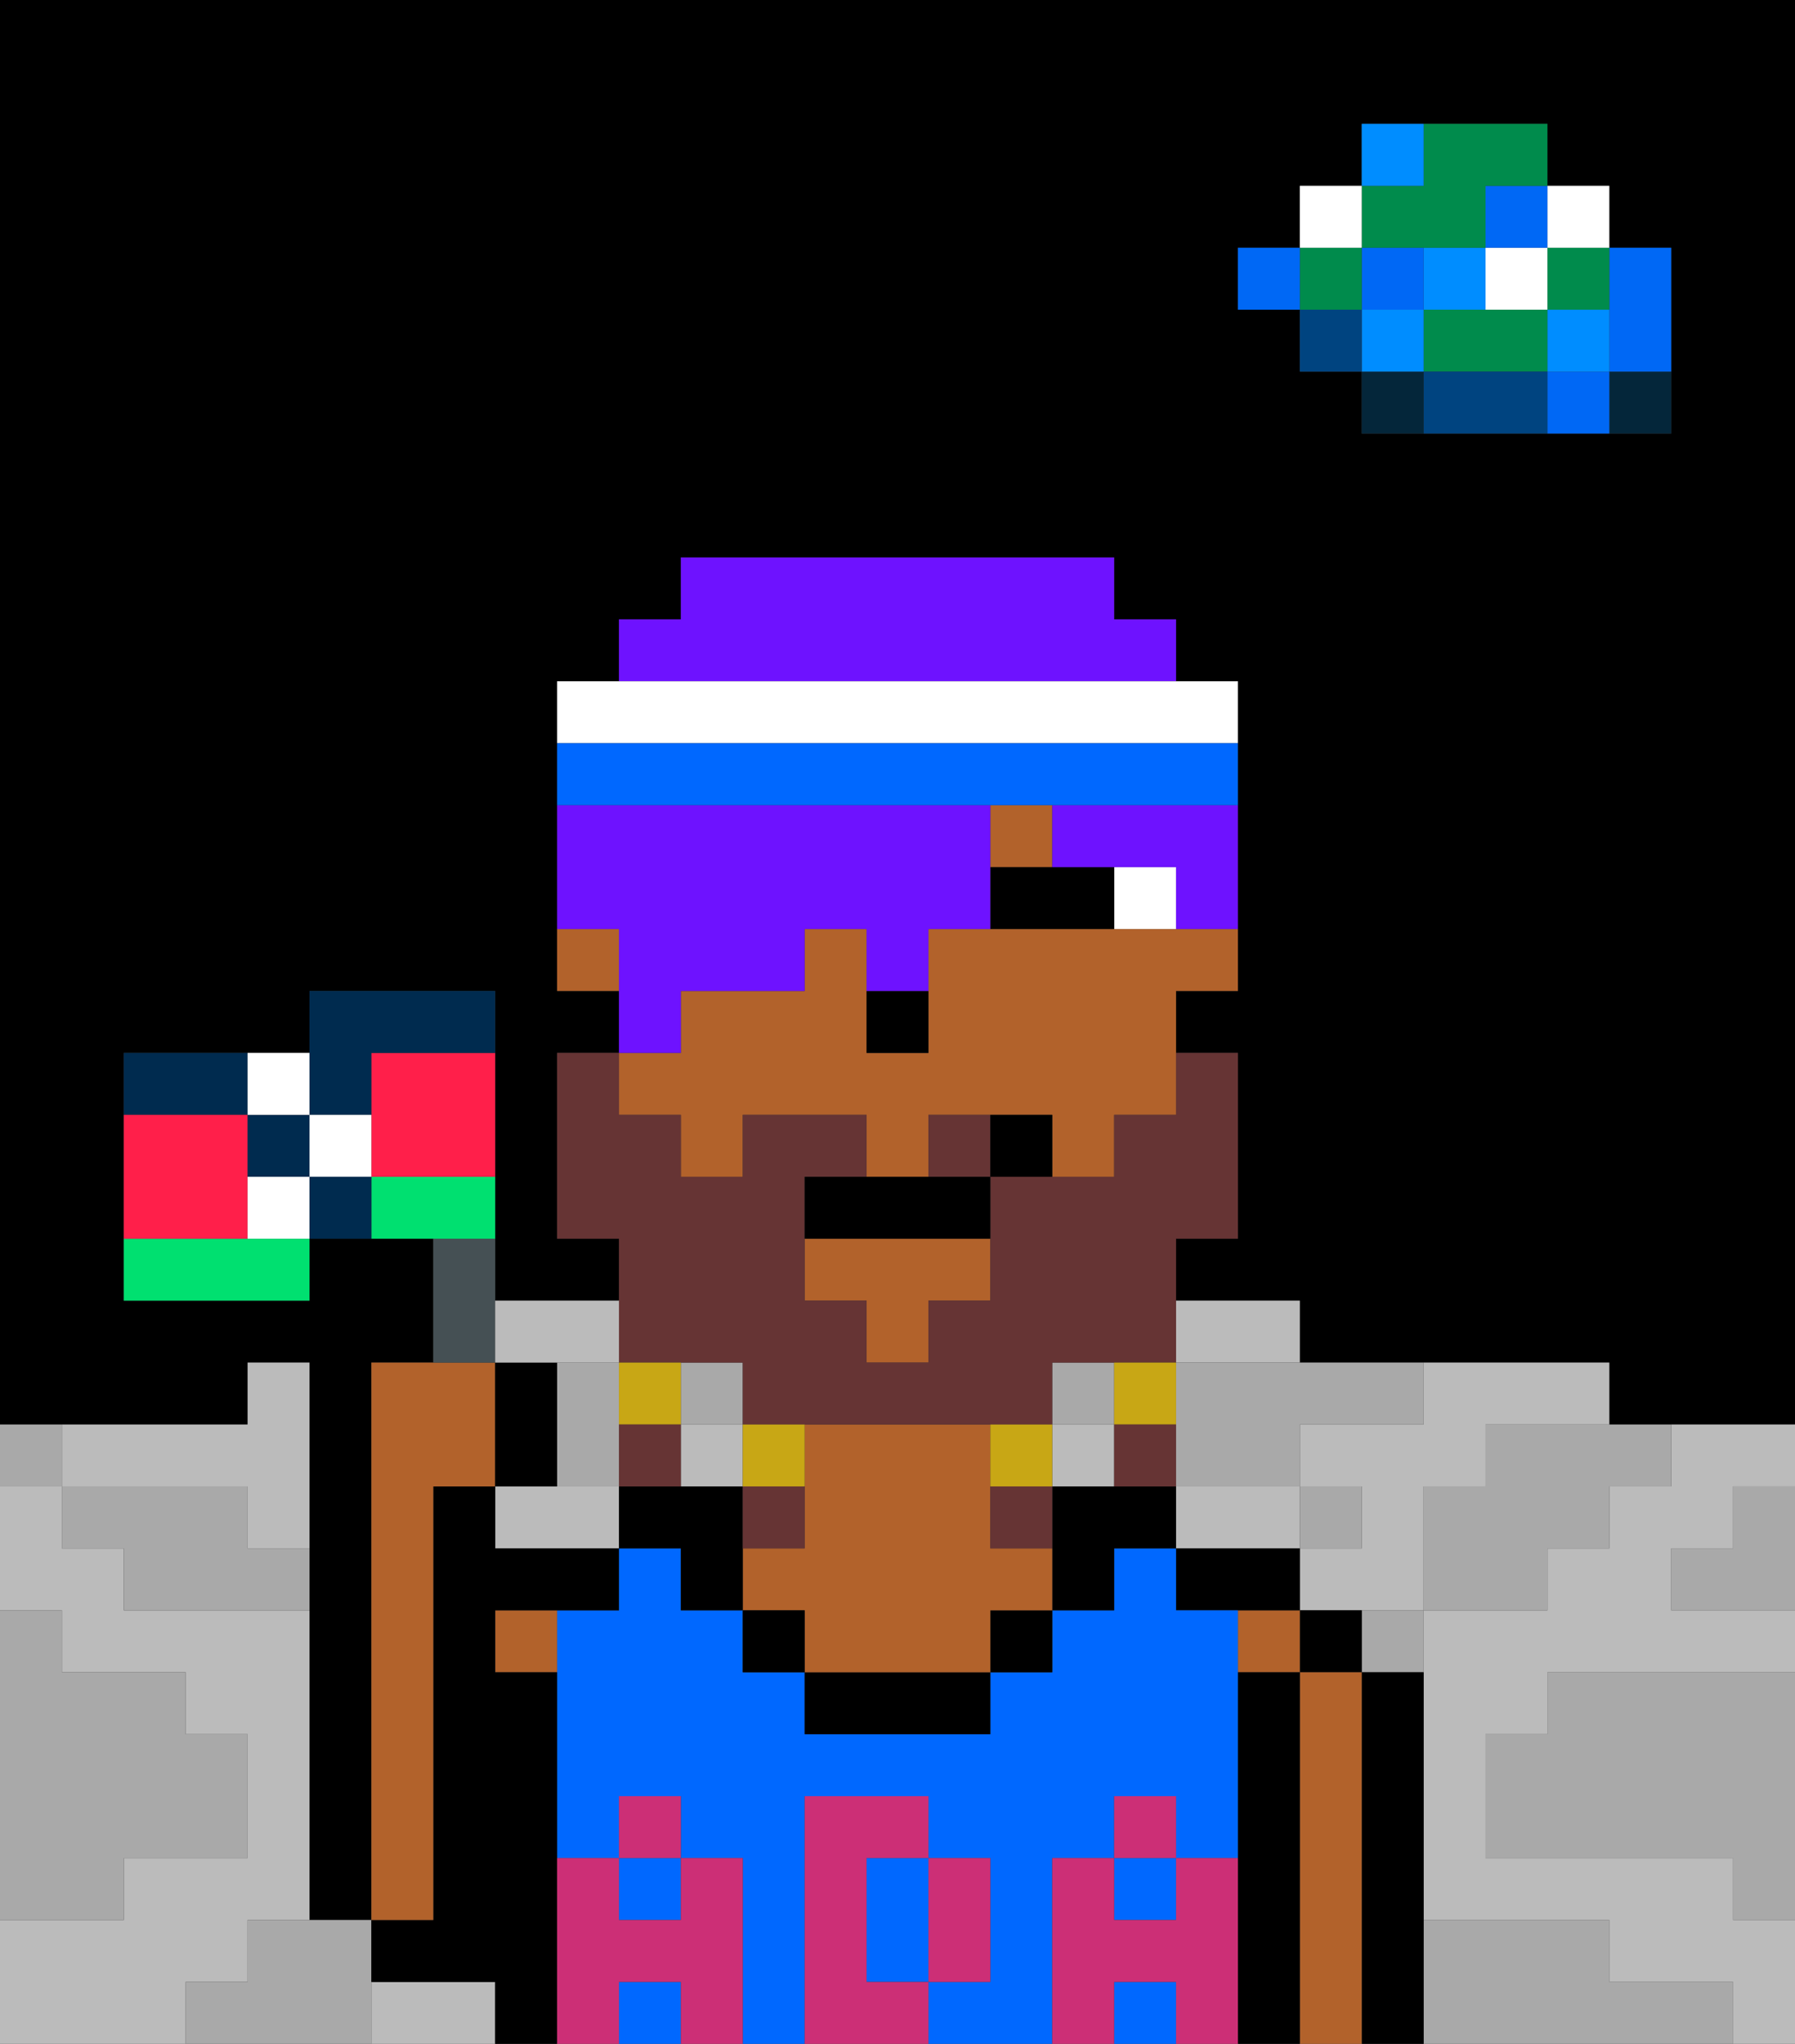<svg xmlns="http://www.w3.org/2000/svg" viewBox="0 0 29 33"><rect x="0" y="0" width="29" height="33" fill="#333333" stroke="none"/><defs><style>polygon,rect,path{shape-rendering:crispedges;}polygon,rect,path{shape-rendering:crispedges;}.lb79-1{fill:#a9a9a9;}.lb79-2{fill:#000000;}.lb79-3{fill:#bbbbbb;}.lb79-4{fill:#04263a;}.lb79-5{fill:#0068f5;}.lb79-6{fill:#008dff;}.lb79-7{fill:#008b4c;}.lb79-8{fill:#ffffff;}.lb79-9{fill:#004480;}.lb79-10{fill:#b2622b;}.lb79-11{fill:#0068ff;}.lb79-12{fill:#cc2f76;}.lb79-13{fill:#663434;}.lb79-14{fill:#c8a715;}.lb79-15{fill:#6e12ff;}.lb79-16{fill:#0068ff;}.lb79-17{fill:#455054;}.lb79-18{fill:#002b4f;}.lb79-19{fill:#00e070;}.lb79-20{fill:#ff1f4a;}</style></defs><path class="lb79-1" d="M28,25H27v1h2V24H28Z"/><path class="lb79-2" d="M0,0V23H4V22H5v9H6V22H7V20H5v1H2V17H5V16H8v5h2V20H9V17h1V16H9V11h1V10h1V9h7v1h1v1h1v5H19v1h1v3H19v1h2v1h5v1h3V0H0ZM27,5V7H22V6H21V5H20V4h1V3h1V2h3V3h1V4h1Z"/><path class="lb79-1" d="M27,32H26V31H23v2h5V32Z"/><path class="lb79-1" d="M25,27v1H24v2h4v1h1V27H25Z"/><rect class="lb79-3" x="11" y="23" width="1" height="1"/><path class="lb79-3" d="M9,24H8v1h2V24Z"/><rect class="lb79-3" x="17" y="23" width="1" height="1"/><path class="lb79-3" d="M21,24H19v1h2Z"/><path class="lb79-3" d="M22,23H21v1h1v1H21v1h2V24h1V23h2V22H23v1Z"/><path class="lb79-3" d="M27,24H26v1H25v1H23v5h3v1h2v1h1V31H28V30H24V28h1V27h4V26H27V25h1V24h1V23H27Z"/><path class="lb79-3" d="M4,32V31H5V26H2V25H1V24H0v2H1v1H3v1H4v2H2v1H0v2H3V32Z"/><path class="lb79-3" d="M20,22h1V21H19v1Z"/><path class="lb79-3" d="M2,24H4v1H5V22H4v1H1v1Z"/><path class="lb79-3" d="M7,32H6v1H8V32Z"/><path class="lb79-4" d="M26,7h1V6H26Z"/><path class="lb79-5" d="M26,5V6h1V4H26Z"/><path class="lb79-5" d="M25,6V7h1V6Z"/><rect class="lb79-6" x="25" y="5" width="1" height="1"/><rect class="lb79-7" x="25" y="4" width="1" height="1"/><rect class="lb79-8" x="25" y="3" width="1" height="1"/><path class="lb79-1" d="M24,24H23v2h2V25h1V24h1V23H24Z"/><path class="lb79-7" d="M24,5H23V6h2V5Z"/><rect class="lb79-8" x="24" y="4" width="1" height="1"/><rect class="lb79-5" x="24" y="3" width="1" height="1"/><path class="lb79-9" d="M24,6H23V7h2V6Z"/><rect class="lb79-6" x="23" y="4" width="1" height="1"/><path class="lb79-1" d="M22,27h1V26H22Z"/><path class="lb79-4" d="M22,6V7h1V6Z"/><rect class="lb79-6" x="22" y="5" width="1" height="1"/><rect class="lb79-5" x="22" y="4" width="1" height="1"/><path class="lb79-7" d="M23,4h1V3h1V2H23V3H22V4Z"/><path class="lb79-6" d="M23,2H22V3h1Z"/><rect class="lb79-1" x="21" y="24" width="1" height="1"/><rect class="lb79-9" x="21" y="5" width="1" height="1"/><rect class="lb79-7" x="21" y="4" width="1" height="1"/><rect class="lb79-8" x="21" y="3" width="1" height="1"/><rect class="lb79-5" x="20" y="4" width="1" height="1"/><rect class="lb79-1" x="17" y="22" width="1" height="1"/><path class="lb79-1" d="M19,22v2h2V23h2V22H19Z"/><rect class="lb79-1" x="11" y="22" width="1" height="1"/><path class="lb79-1" d="M10,24V22H9v2Z"/><path class="lb79-1" d="M6,31H4v1H3v1H6V31Z"/><path class="lb79-1" d="M2,30H4V28H3V27H1V26H0v5H2Z"/><path class="lb79-1" d="M4,24H1v1H2v1H5V25H4Z"/><path class="lb79-1" d="M1,23H0v1H1Z"/><path class="lb79-2" d="M23,27H22v6h1V27Z"/><path class="lb79-2" d="M21,26v1h1V26Z"/><path class="lb79-10" d="M22,27H21v6h1V27Z"/><rect class="lb79-10" x="20" y="26" width="1" height="1"/><path class="lb79-2" d="M21,27H20v6h1V27Z"/><path class="lb79-2" d="M21,25H19v1h2Z"/><path class="lb79-11" d="M17,30h1V29h1v1h1V26H19V25H18v1H17v1H16v1H13V27H12V26H11V25H10v1H9v4h1V29h1v1h1v3h1V29h2v1h1v2H15v1h2V30Z"/><path class="lb79-11" d="M14,31v1h1V30H14Z"/><rect class="lb79-11" x="18" y="32" width="1" height="1"/><rect class="lb79-11" x="18" y="30" width="1" height="1"/><rect class="lb79-11" x="10" y="32" width="1" height="1"/><rect class="lb79-11" x="10" y="30" width="1" height="1"/><path class="lb79-2" d="M18,24H17v2h1V25h1V24Z"/><rect class="lb79-2" x="16" y="26" width="1" height="1"/><path class="lb79-2" d="M13,27v1h3V27H13Z"/><path class="lb79-10" d="M16,25V23H13v2H12v1h1v1h3V26h1V25Z"/><rect class="lb79-2" x="12" y="26" width="1" height="1"/><path class="lb79-2" d="M12,24H10v1h1v1h1V24Z"/><path class="lb79-10" d="M8,27H9V26H8Z"/><path class="lb79-2" d="M9,30V27H8V26h2V25H8V24H7v7H6v1H8v1H9V30Z"/><polygon class="lb79-10" points="13 21 14 21 14 22 15 22 15 21 16 21 16 20 13 20 13 21"/><path class="lb79-10" d="M11,18v1h1V18h2v1h1V18h2v1h1V18h1V16h1V15H15v2H14V15H13v1H11v1H10v1Z"/><rect class="lb79-10" x="16" y="13" width="1" height="1"/><path class="lb79-10" d="M9,15v1h1V15Z"/><path class="lb79-2" d="M14,17h1V16H14Z"/><path class="lb79-12" d="M20,30H19v1H18V30H17v3h1V32h1v1h1V30Z"/><rect class="lb79-12" x="18" y="29" width="1" height="1"/><path class="lb79-12" d="M16,32V30H15v2Z"/><path class="lb79-12" d="M14,32V30h1V29H13v4h2V32Z"/><path class="lb79-12" d="M12,30H11v1H10V30H9v3h1V32h1v1h1V30Z"/><rect class="lb79-12" x="10" y="29" width="1" height="1"/><path class="lb79-13" d="M11,22h1v1h5V22h2V20h1V17H19v1H18v1H16v2H15v1H14V21H13V19h1V18H12v1H11V18H10V17H9v3h1v2Z"/><path class="lb79-13" d="M15,18v1h1V18Z"/><path class="lb79-14" d="M19,23V22H18v1Z"/><path class="lb79-13" d="M18,24h1V23H18Z"/><path class="lb79-14" d="M17,24V23H16v1Z"/><path class="lb79-13" d="M16,25h1V24H16Z"/><path class="lb79-14" d="M13,24V23H12v1Z"/><path class="lb79-13" d="M12,25h1V24H12Z"/><path class="lb79-14" d="M11,23V22H10v1Z"/><path class="lb79-13" d="M10,23v1h1V23Z"/><path class="lb79-8" d="M18,14v1h1V14Z"/><path class="lb79-2" d="M17,14H16v1h2V14Z"/><path class="lb79-2" d="M14,19H13v1h3V19H14Z"/><path class="lb79-2" d="M16,18v1h1V18Z"/><path class="lb79-15" d="M19,11V10H18V9H11v1H10v1h9Z"/><path class="lb79-15" d="M11,16h2V15h1v1h1V15h1V13H9v2h1v2h1Z"/><path class="lb79-15" d="M17,13v1h2v1h1V13H17Z"/><path class="lb79-8" d="M20,12V11H9v1H20Z"/><path class="lb79-16" d="M16,13h4V12H9v1h7Z"/><path class="lb79-10" d="M7,24H8V22H6v9H7Z"/><path class="lb79-17" d="M8,21V20H7v2H8Z"/><path class="lb79-2" d="M9,22H8v2H9Z"/><path class="lb79-18" d="M4,17H2v1H4Z"/><path class="lb79-19" d="M8,19H6v1H8Z"/><path class="lb79-19" d="M2,20v1H5V20H2Z"/><path class="lb79-20" d="M4,19V18H2v2H4Z"/><path class="lb79-20" d="M6,18v1H8V17H6Z"/><path class="lb79-18" d="M6,18V17H8V16H5v2Z"/><path class="lb79-18" d="M4,18v1H5V18Z"/><path class="lb79-8" d="M4,19v1H5V19Z"/><path class="lb79-8" d="M5,18V17H4v1Z"/><path class="lb79-8" d="M5,18v1H6V18Z"/><path class="lb79-18" d="M5,19v1H6V19Z"/><path class="lb79-3" d="M9,22h1V21H8v1Z"/></svg>